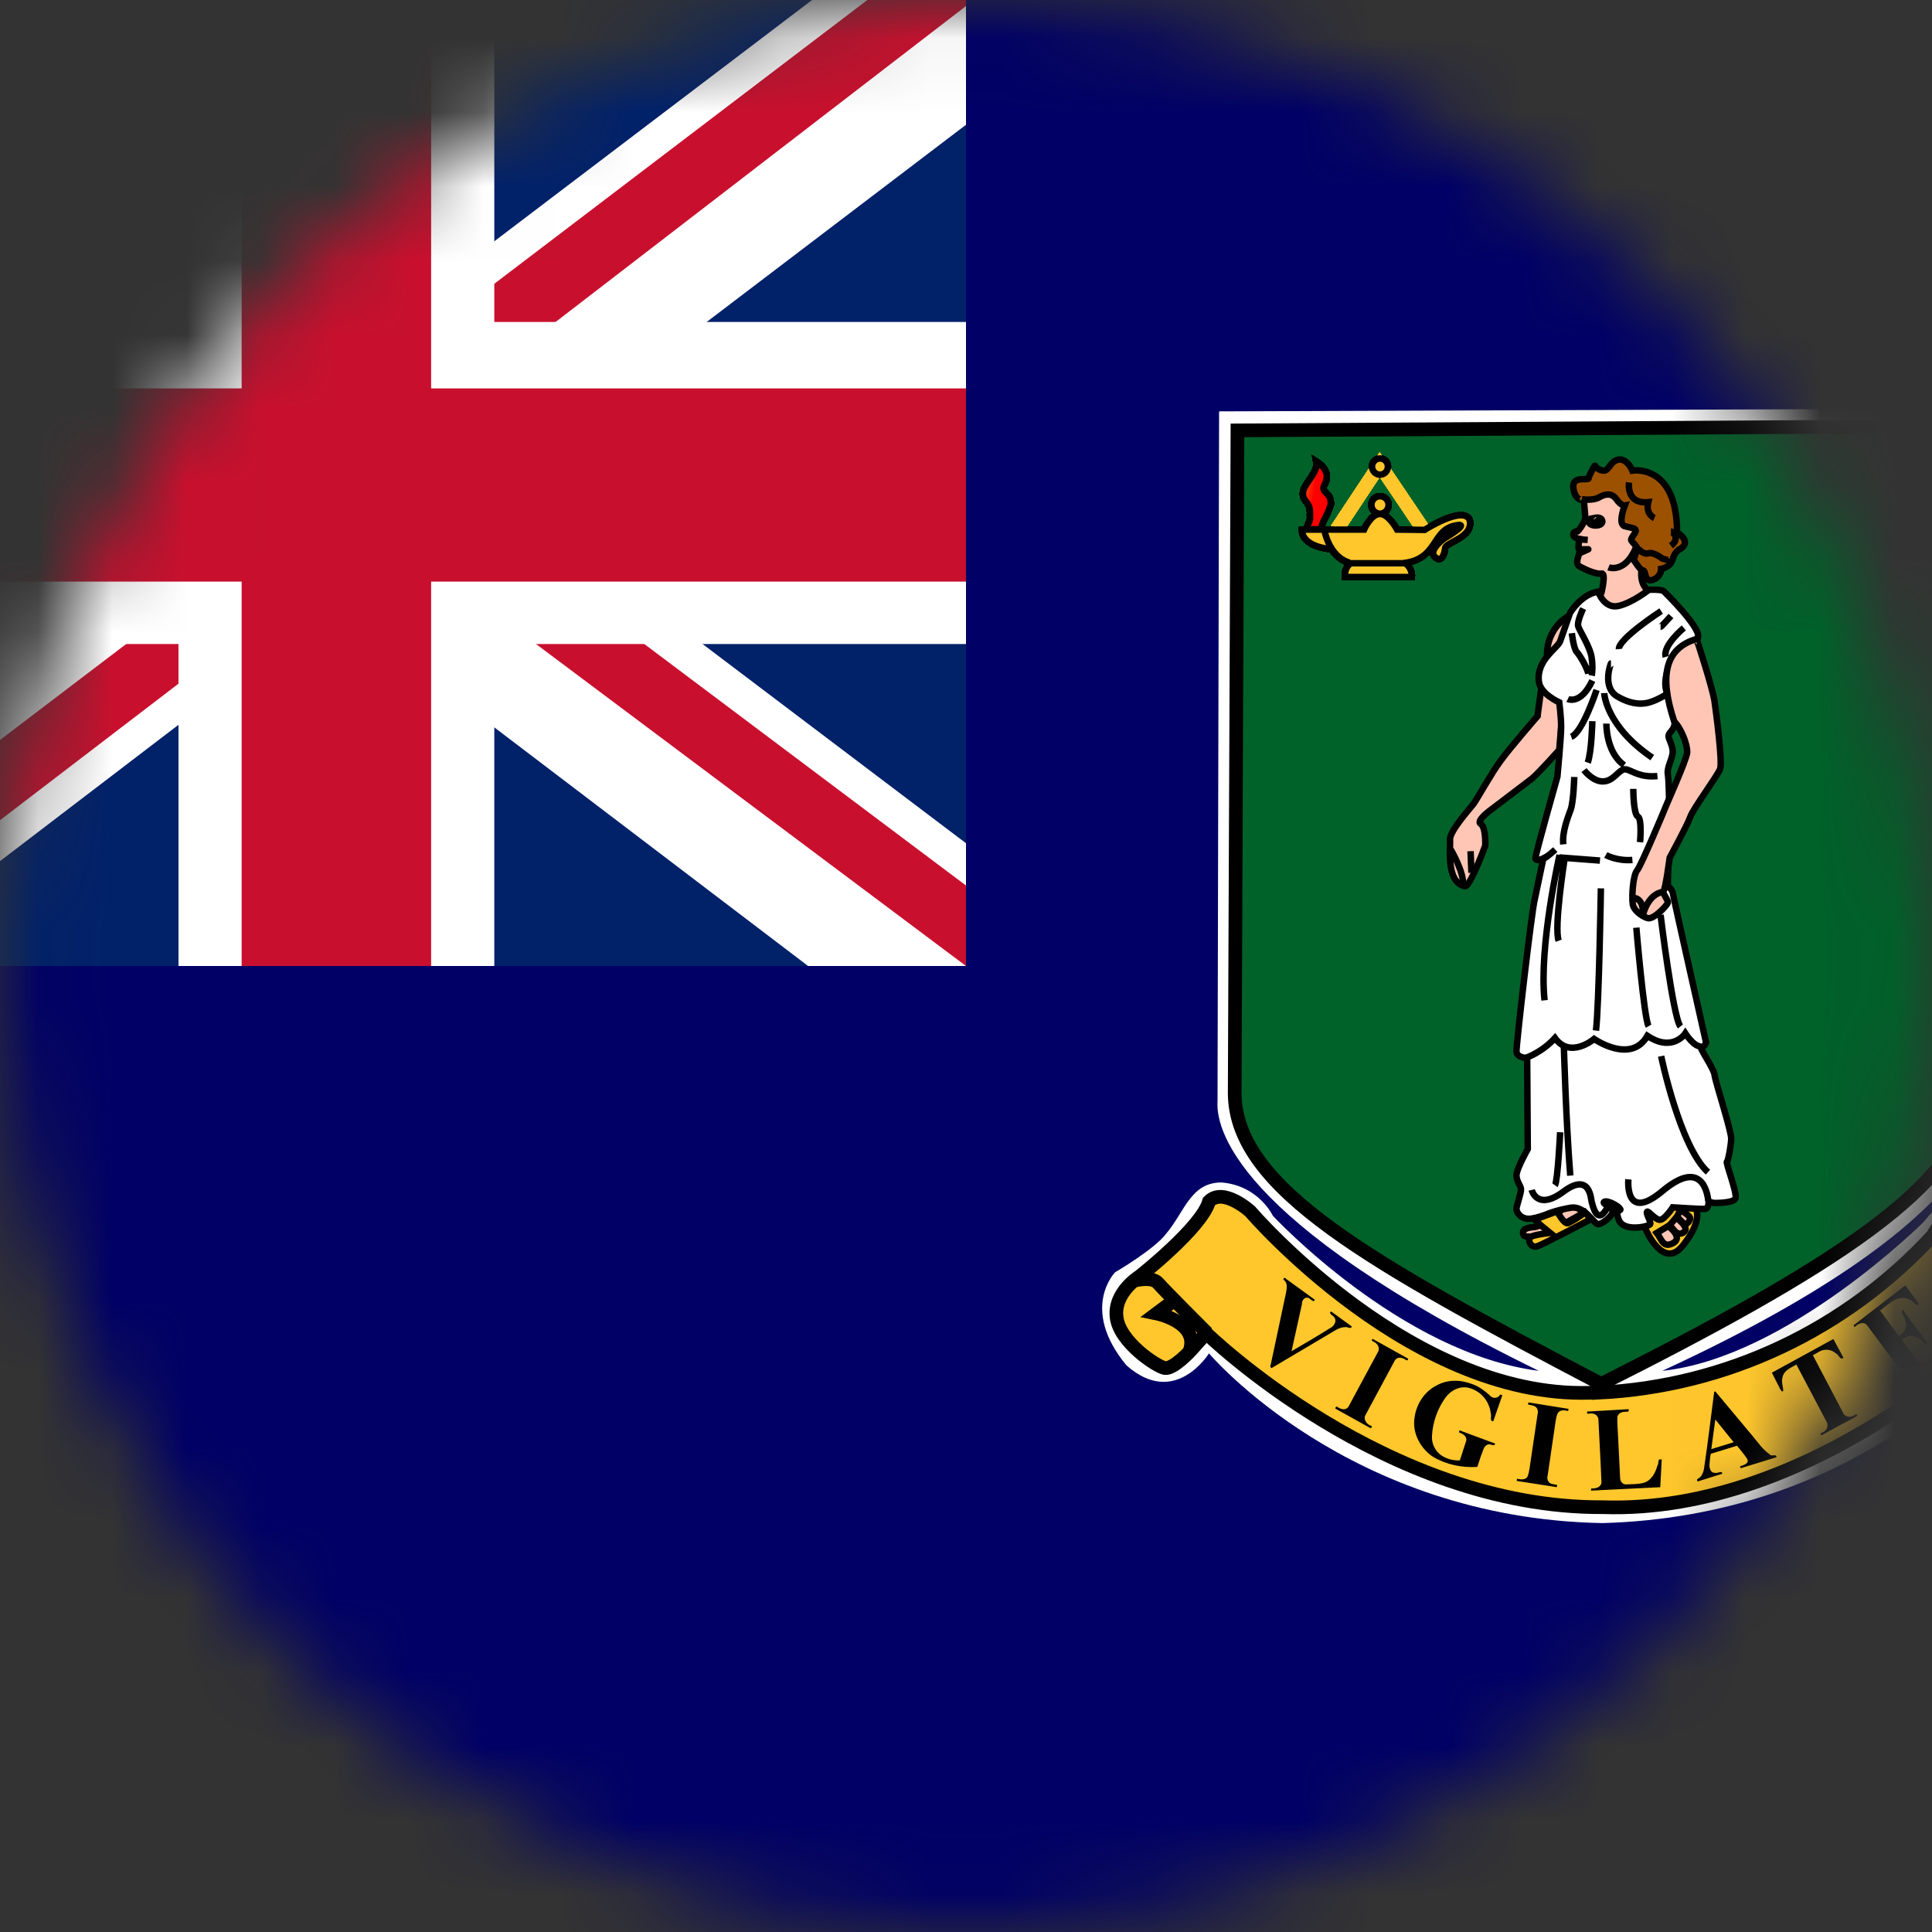 <svg width="26" height="26" viewBox="0 0 26 26" fill="none" xmlns="http://www.w3.org/2000/svg">
<rect x="0" y="0" width="26" height="26" fill="#333333" stroke="none"/>
<mask id="mask0_1_17459" style="mask-type:alpha" maskUnits="userSpaceOnUse" x="0" y="0" width="26" height="26">
<circle cx="13" cy="13" r="13" fill="#634848"/>
</mask>
<g mask="url(#mask0_1_17459)">
<g clip-path="url(#clip0_1_17459)">
<path d="M-4 0H30V26H-4V0Z" fill="#000066"/>
<path d="M-4 0H13V13H-4V0Z" fill="#012169"/>
<path d="M-2.008 0L4.473 4.902L10.928 0H13V1.679L6.625 6.527L13 11.348V13H10.875L4.5 8.152L-1.848 13H-4V11.375L2.348 6.554L-4 1.733V0H-2.008Z" fill="white"/>
<path d="M7.263 7.61L13 11.917V13L5.802 7.61H7.263ZM2.375 8.152L2.534 9.1L-2.566 13H-4L2.375 8.152ZM13 0V0.081L6.386 5.173L6.439 3.981L11.672 0H13ZM-4 0L2.348 4.767H0.755L-4 1.137V0Z" fill="#C8102E"/>
<path d="M2.402 0V13H6.652V0H2.402ZM-4 4.333V8.667H13V4.333H-4Z" fill="white"/>
<path d="M-4 5.227V7.827H13V5.227H-4ZM3.252 0V13H5.802V0H3.252Z" fill="#C8102E"/>
<path d="M16.406 5.536L26.715 5.498L26.694 14.859C26.694 14.859 27.057 16.286 22.371 18.448C24.055 18.272 25.891 16.442 25.891 16.442C25.891 16.442 26.637 15.463 27.003 16.009C27.365 16.555 27.707 16.832 27.975 17.046C28.242 17.256 28.452 17.844 28.053 18.272C27.649 18.704 27.02 18.759 26.847 18.234C26.579 18.373 24.936 20.4 21.569 20.497C18.143 20.438 16.27 18.213 16.27 18.213C16.27 18.213 15.813 18.956 15.158 18.373C14.528 17.609 15.006 17.122 15.006 17.122C15.006 17.122 15.541 16.811 15.698 16.597C15.945 16.303 16.023 15.913 16.439 15.913C16.941 15.955 17.13 16.362 17.13 16.362C17.13 16.362 18.851 18.213 20.708 18.448C16.521 16.4 16.365 15.132 16.385 14.821L16.406 5.54V5.536Z" fill="white"/>
<path d="M16.653 5.792L26.484 5.733V14.742C26.505 15.917 24.57 17.105 21.548 18.625C18.431 16.988 16.632 15.993 16.616 14.721L16.653 5.792V5.792Z" fill="#006129" stroke="black" stroke-width="0.184"/>
<path d="M17.991 7.123L18.567 6.254L19.156 7.127" stroke="#FFC72C" stroke-width="0.184"/>
<path d="M18.687 6.795C18.687 6.826 18.674 6.856 18.653 6.878C18.631 6.9 18.602 6.913 18.571 6.913C18.541 6.913 18.512 6.9 18.49 6.878C18.468 6.856 18.456 6.826 18.456 6.795C18.456 6.764 18.468 6.734 18.49 6.712C18.512 6.69 18.541 6.678 18.571 6.678C18.602 6.678 18.631 6.69 18.653 6.712C18.674 6.734 18.687 6.764 18.687 6.795V6.795Z" fill="#FFC72C" stroke="black" stroke-width="0.087"/>
<path d="M18.098 7.765H19C19 7.765 19.012 7.647 18.905 7.576C19.378 7.509 19.255 7.089 19.646 7.064C19.728 7.077 19.44 7.244 19.44 7.244C19.44 7.244 19.205 7.412 19.317 7.5C19.399 7.572 19.44 7.458 19.448 7.375C19.461 7.291 19.831 7.236 19.778 6.997C19.691 6.799 19.172 7.131 19.172 7.131L18.802 7.127C18.777 7.085 18.678 6.917 18.571 6.917C18.448 6.917 18.357 7.127 18.357 7.127H17.521C17.521 7.127 17.493 7.349 17.917 7.391C18.011 7.517 18.086 7.551 18.172 7.584C18.114 7.631 18.098 7.689 18.098 7.765V7.765ZM18.164 7.58H18.913Z" fill="#FFC72C"/>
<path d="M18.164 7.58H18.913M18.098 7.765H19C19 7.765 19.012 7.647 18.905 7.576C19.378 7.509 19.255 7.089 19.646 7.064C19.728 7.077 19.44 7.244 19.44 7.244C19.44 7.244 19.205 7.412 19.317 7.5C19.399 7.572 19.44 7.458 19.448 7.375C19.461 7.291 19.831 7.236 19.778 6.997C19.691 6.799 19.172 7.131 19.172 7.131L18.802 7.127C18.777 7.085 18.678 6.917 18.571 6.917C18.448 6.917 18.357 7.127 18.357 7.127H17.521C17.521 7.127 17.493 7.349 17.917 7.391C18.011 7.517 18.086 7.551 18.172 7.584C18.114 7.631 18.098 7.689 18.098 7.765V7.765Z" stroke="black" stroke-width="0.087"/>
<path d="M17.822 7.131C17.822 7.131 17.88 7.488 18.16 7.572Z" fill="#FFC72C"/>
<path d="M17.822 7.131C17.822 7.131 17.88 7.488 18.16 7.572" stroke="black" stroke-width="0.087"/>
<path d="M17.777 7.123C17.802 6.989 17.855 6.963 17.909 6.787C17.917 6.619 17.777 6.64 17.818 6.535C17.892 6.413 17.855 6.3 17.715 6.212C17.744 6.367 17.534 6.514 17.534 6.64C17.534 6.766 17.641 6.741 17.629 6.934C17.637 7.043 17.6 7.018 17.587 7.123H17.777Z" fill="url(#paint0_linear_1_17459)" stroke="black" stroke-width="0.087"/>
<path d="M18.678 6.279C18.678 6.308 18.667 6.336 18.647 6.356C18.627 6.377 18.6 6.388 18.571 6.388C18.543 6.388 18.516 6.377 18.496 6.356C18.476 6.336 18.464 6.308 18.464 6.279C18.464 6.25 18.476 6.222 18.496 6.202C18.516 6.181 18.543 6.17 18.571 6.17C18.6 6.17 18.627 6.181 18.647 6.202C18.667 6.222 18.678 6.25 18.678 6.279V6.279Z" fill="#FFC72C" stroke="black" stroke-width="0.087"/>
<path d="M17.991 7.123L18.567 6.254L19.156 7.127" stroke="#FFC72C" stroke-width="0.184"/>
<path d="M18.687 6.795C18.687 6.826 18.674 6.856 18.653 6.878C18.631 6.9 18.602 6.913 18.571 6.913C18.541 6.913 18.512 6.9 18.49 6.878C18.468 6.856 18.456 6.826 18.456 6.795C18.456 6.764 18.468 6.734 18.49 6.712C18.512 6.69 18.541 6.678 18.571 6.678C18.602 6.678 18.631 6.69 18.653 6.712C18.674 6.734 18.687 6.764 18.687 6.795V6.795Z" fill="#FFC72C" stroke="black" stroke-width="0.087"/>
<path d="M18.098 7.765H19C19 7.765 19.012 7.647 18.905 7.576C19.378 7.509 19.255 7.089 19.646 7.064C19.728 7.077 19.44 7.244 19.44 7.244C19.44 7.244 19.205 7.412 19.317 7.5C19.399 7.572 19.44 7.458 19.448 7.375C19.461 7.291 19.831 7.236 19.778 6.997C19.691 6.799 19.172 7.131 19.172 7.131L18.802 7.127C18.777 7.085 18.678 6.917 18.571 6.917C18.448 6.917 18.357 7.127 18.357 7.127H17.521C17.521 7.127 17.493 7.349 17.917 7.391C18.011 7.517 18.086 7.551 18.172 7.584C18.114 7.631 18.098 7.689 18.098 7.765V7.765ZM18.164 7.58H18.913Z" fill="#FFC72C"/>
<path d="M18.164 7.58H18.913M18.098 7.765H19C19 7.765 19.012 7.647 18.905 7.576C19.378 7.509 19.255 7.089 19.646 7.064C19.728 7.077 19.44 7.244 19.44 7.244C19.44 7.244 19.205 7.412 19.317 7.5C19.399 7.572 19.44 7.458 19.448 7.375C19.461 7.291 19.831 7.236 19.778 6.997C19.691 6.799 19.172 7.131 19.172 7.131L18.802 7.127C18.777 7.085 18.678 6.917 18.571 6.917C18.448 6.917 18.357 7.127 18.357 7.127H17.521C17.521 7.127 17.493 7.349 17.917 7.391C18.011 7.517 18.086 7.551 18.172 7.584C18.114 7.631 18.098 7.689 18.098 7.765V7.765Z" stroke="black" stroke-width="0.087"/>
<path d="M17.822 7.131C17.822 7.131 17.88 7.488 18.16 7.572Z" fill="#FFC72C"/>
<path d="M17.822 7.131C17.822 7.131 17.88 7.488 18.16 7.572" stroke="black" stroke-width="0.087"/>
<path d="M17.777 7.123C17.802 6.989 17.855 6.963 17.909 6.787C17.917 6.619 17.777 6.64 17.818 6.535C17.892 6.413 17.855 6.3 17.715 6.212C17.744 6.367 17.534 6.514 17.534 6.64C17.534 6.766 17.641 6.741 17.629 6.934C17.637 7.043 17.6 7.018 17.587 7.123H17.777Z" fill="url(#paint1_linear_1_17459)" stroke="black" stroke-width="0.087"/>
<path d="M18.678 6.279C18.678 6.308 18.667 6.336 18.647 6.356C18.627 6.377 18.6 6.388 18.571 6.388C18.543 6.388 18.516 6.377 18.496 6.356C18.476 6.336 18.464 6.308 18.464 6.279C18.464 6.25 18.476 6.222 18.496 6.202C18.516 6.181 18.543 6.17 18.571 6.17C18.6 6.17 18.627 6.181 18.647 6.202C18.667 6.222 18.678 6.25 18.678 6.279V6.279Z" fill="#FFC72C" stroke="black" stroke-width="0.087"/>
<path d="M17.991 7.123L18.567 6.254L19.156 7.127" stroke="#FFC72C" stroke-width="0.184"/>
<path d="M18.687 6.795C18.687 6.826 18.674 6.856 18.653 6.878C18.631 6.9 18.602 6.913 18.571 6.913C18.541 6.913 18.512 6.9 18.49 6.878C18.468 6.856 18.456 6.826 18.456 6.795C18.456 6.764 18.468 6.734 18.49 6.712C18.512 6.69 18.541 6.678 18.571 6.678C18.602 6.678 18.631 6.69 18.653 6.712C18.674 6.734 18.687 6.764 18.687 6.795V6.795Z" fill="#FFC72C" stroke="black" stroke-width="0.087"/>
<path d="M18.098 7.765H19C19 7.765 19.012 7.647 18.905 7.576C19.378 7.509 19.255 7.089 19.646 7.064C19.728 7.077 19.44 7.244 19.44 7.244C19.44 7.244 19.205 7.412 19.317 7.5C19.399 7.572 19.44 7.458 19.448 7.375C19.461 7.291 19.831 7.236 19.778 6.997C19.691 6.799 19.172 7.131 19.172 7.131L18.802 7.127C18.777 7.085 18.678 6.917 18.571 6.917C18.448 6.917 18.357 7.127 18.357 7.127H17.521C17.521 7.127 17.493 7.349 17.917 7.391C18.011 7.517 18.086 7.551 18.172 7.584C18.114 7.631 18.098 7.689 18.098 7.765V7.765ZM18.164 7.58H18.913Z" fill="#FFC72C"/>
<path d="M18.164 7.58H18.913M18.098 7.765H19C19 7.765 19.012 7.647 18.905 7.576C19.378 7.509 19.255 7.089 19.646 7.064C19.728 7.077 19.44 7.244 19.44 7.244C19.44 7.244 19.205 7.412 19.317 7.5C19.399 7.572 19.44 7.458 19.448 7.375C19.461 7.291 19.831 7.236 19.778 6.997C19.691 6.799 19.172 7.131 19.172 7.131L18.802 7.127C18.777 7.085 18.678 6.917 18.571 6.917C18.448 6.917 18.357 7.127 18.357 7.127H17.521C17.521 7.127 17.493 7.349 17.917 7.391C18.011 7.517 18.086 7.551 18.172 7.584C18.114 7.631 18.098 7.689 18.098 7.765V7.765Z" stroke="black" stroke-width="0.087"/>
<path d="M17.822 7.131C17.822 7.131 17.88 7.488 18.16 7.572Z" fill="#FFC72C"/>
<path d="M17.822 7.131C17.822 7.131 17.88 7.488 18.16 7.572" stroke="black" stroke-width="0.087"/>
<path d="M17.777 7.123C17.802 6.989 17.855 6.963 17.909 6.787C17.917 6.619 17.777 6.64 17.818 6.535C17.892 6.413 17.855 6.3 17.715 6.212C17.744 6.367 17.534 6.514 17.534 6.64C17.534 6.766 17.641 6.741 17.629 6.934C17.637 7.043 17.6 7.018 17.587 7.123H17.777Z" fill="url(#paint2_linear_1_17459)" stroke="black" stroke-width="0.087"/>
<path d="M18.678 6.279C18.678 6.308 18.667 6.336 18.647 6.356C18.627 6.377 18.6 6.388 18.571 6.388C18.543 6.388 18.516 6.377 18.496 6.356C18.476 6.336 18.464 6.308 18.464 6.279C18.464 6.25 18.476 6.222 18.496 6.202C18.516 6.181 18.543 6.17 18.571 6.17C18.6 6.17 18.627 6.181 18.647 6.202C18.667 6.222 18.678 6.25 18.678 6.279V6.279Z" fill="#FFC72C" stroke="black" stroke-width="0.087"/>
<path d="M17.991 7.123L18.567 6.254L19.156 7.127" stroke="#FFC72C" stroke-width="0.184"/>
<path d="M18.687 6.795C18.687 6.826 18.674 6.856 18.653 6.878C18.631 6.9 18.602 6.913 18.571 6.913C18.541 6.913 18.512 6.9 18.49 6.878C18.468 6.856 18.456 6.826 18.456 6.795C18.456 6.764 18.468 6.734 18.49 6.712C18.512 6.69 18.541 6.678 18.571 6.678C18.602 6.678 18.631 6.69 18.653 6.712C18.674 6.734 18.687 6.764 18.687 6.795V6.795Z" fill="#FFC72C" stroke="black" stroke-width="0.087"/>
<path d="M18.098 7.765H19C19 7.765 19.012 7.647 18.905 7.576C19.378 7.509 19.255 7.089 19.646 7.064C19.728 7.077 19.44 7.244 19.44 7.244C19.44 7.244 19.205 7.412 19.317 7.5C19.399 7.572 19.44 7.458 19.448 7.375C19.461 7.291 19.831 7.236 19.778 6.997C19.691 6.799 19.172 7.131 19.172 7.131L18.802 7.127C18.777 7.085 18.678 6.917 18.571 6.917C18.448 6.917 18.357 7.127 18.357 7.127H17.521C17.521 7.127 17.493 7.349 17.917 7.391C18.011 7.517 18.086 7.551 18.172 7.584C18.114 7.631 18.098 7.689 18.098 7.765V7.765ZM18.164 7.58H18.913Z" fill="#FFC72C"/>
<path d="M18.164 7.58H18.913M18.098 7.765H19C19 7.765 19.012 7.647 18.905 7.576C19.378 7.509 19.255 7.089 19.646 7.064C19.728 7.077 19.44 7.244 19.44 7.244C19.44 7.244 19.205 7.412 19.317 7.5C19.399 7.572 19.44 7.458 19.448 7.375C19.461 7.291 19.831 7.236 19.778 6.997C19.691 6.799 19.172 7.131 19.172 7.131L18.802 7.127C18.777 7.085 18.678 6.917 18.571 6.917C18.448 6.917 18.357 7.127 18.357 7.127H17.521C17.521 7.127 17.493 7.349 17.917 7.391C18.011 7.517 18.086 7.551 18.172 7.584C18.114 7.631 18.098 7.689 18.098 7.765V7.765Z" stroke="black" stroke-width="0.087"/>
<path d="M17.822 7.131C17.822 7.131 17.88 7.488 18.16 7.572Z" fill="#FFC72C"/>
<path d="M17.822 7.131C17.822 7.131 17.88 7.488 18.16 7.572" stroke="black" stroke-width="0.087"/>
<path d="M17.777 7.123C17.802 6.989 17.855 6.963 17.909 6.787C17.917 6.619 17.777 6.64 17.818 6.535C17.892 6.413 17.855 6.3 17.715 6.212C17.744 6.367 17.534 6.514 17.534 6.64C17.534 6.766 17.641 6.741 17.629 6.934C17.637 7.043 17.6 7.018 17.587 7.123H17.777Z" fill="url(#paint3_linear_1_17459)" stroke="black" stroke-width="0.087"/>
<path d="M18.678 6.279C18.678 6.308 18.667 6.336 18.647 6.356C18.627 6.377 18.6 6.388 18.571 6.388C18.543 6.388 18.516 6.377 18.496 6.356C18.476 6.336 18.464 6.308 18.464 6.279C18.464 6.25 18.476 6.222 18.496 6.202C18.516 6.181 18.543 6.17 18.571 6.17C18.6 6.17 18.627 6.181 18.647 6.202C18.667 6.222 18.678 6.25 18.678 6.279V6.279Z" fill="#FFC72C" stroke="black" stroke-width="0.087"/>
<path d="M17.991 7.123L18.567 6.254L19.156 7.127" stroke="#FFC72C" stroke-width="0.184"/>
<path d="M18.687 6.795C18.687 6.826 18.674 6.856 18.653 6.878C18.631 6.9 18.602 6.913 18.571 6.913C18.541 6.913 18.512 6.9 18.49 6.878C18.468 6.856 18.456 6.826 18.456 6.795C18.456 6.764 18.468 6.734 18.49 6.712C18.512 6.69 18.541 6.678 18.571 6.678C18.602 6.678 18.631 6.69 18.653 6.712C18.674 6.734 18.687 6.764 18.687 6.795V6.795Z" fill="#FFC72C" stroke="black" stroke-width="0.087"/>
<path d="M18.098 7.765H19C19 7.765 19.012 7.647 18.905 7.576C19.378 7.509 19.255 7.089 19.646 7.064C19.728 7.077 19.44 7.244 19.44 7.244C19.44 7.244 19.205 7.412 19.317 7.5C19.399 7.572 19.44 7.458 19.448 7.375C19.461 7.291 19.831 7.236 19.778 6.997C19.691 6.799 19.172 7.131 19.172 7.131L18.802 7.127C18.777 7.085 18.678 6.917 18.571 6.917C18.448 6.917 18.357 7.127 18.357 7.127H17.521C17.521 7.127 17.493 7.349 17.917 7.391C18.011 7.517 18.086 7.551 18.172 7.584C18.114 7.631 18.098 7.689 18.098 7.765V7.765ZM18.164 7.58H18.913Z" fill="#FFC72C"/>
<path d="M18.164 7.58H18.913M18.098 7.765H19C19 7.765 19.012 7.647 18.905 7.576C19.378 7.509 19.255 7.089 19.646 7.064C19.728 7.077 19.44 7.244 19.44 7.244C19.44 7.244 19.205 7.412 19.317 7.5C19.399 7.572 19.44 7.458 19.448 7.375C19.461 7.291 19.831 7.236 19.778 6.997C19.691 6.799 19.172 7.131 19.172 7.131L18.802 7.127C18.777 7.085 18.678 6.917 18.571 6.917C18.448 6.917 18.357 7.127 18.357 7.127H17.521C17.521 7.127 17.493 7.349 17.917 7.391C18.011 7.517 18.086 7.551 18.172 7.584C18.114 7.631 18.098 7.689 18.098 7.765V7.765Z" stroke="black" stroke-width="0.087"/>
<path d="M17.822 7.131C17.822 7.131 17.88 7.488 18.16 7.572Z" fill="#FFC72C"/>
<path d="M17.822 7.131C17.822 7.131 17.88 7.488 18.16 7.572" stroke="black" stroke-width="0.087"/>
<path d="M17.777 7.123C17.802 6.989 17.855 6.963 17.909 6.787C17.917 6.619 17.777 6.64 17.818 6.535C17.892 6.413 17.855 6.3 17.715 6.212C17.744 6.367 17.534 6.514 17.534 6.64C17.534 6.766 17.641 6.741 17.629 6.934C17.637 7.043 17.6 7.018 17.587 7.123H17.777Z" fill="url(#paint4_linear_1_17459)" stroke="black" stroke-width="0.087"/>
<path d="M18.678 6.279C18.678 6.308 18.667 6.336 18.647 6.356C18.627 6.377 18.6 6.388 18.571 6.388C18.543 6.388 18.516 6.377 18.496 6.356C18.476 6.336 18.464 6.308 18.464 6.279C18.464 6.25 18.476 6.222 18.496 6.202C18.516 6.181 18.543 6.17 18.571 6.17C18.6 6.17 18.627 6.181 18.647 6.202C18.667 6.222 18.678 6.25 18.678 6.279V6.279Z" fill="#FFC72C" stroke="black" stroke-width="0.087"/>
<path d="M17.991 7.123L18.567 6.254L19.156 7.127" stroke="#FFC72C" stroke-width="0.184"/>
<path d="M18.687 6.795C18.687 6.826 18.674 6.856 18.653 6.878C18.631 6.9 18.602 6.913 18.571 6.913C18.541 6.913 18.512 6.9 18.49 6.878C18.468 6.856 18.456 6.826 18.456 6.795C18.456 6.764 18.468 6.734 18.49 6.712C18.512 6.69 18.541 6.678 18.571 6.678C18.602 6.678 18.631 6.69 18.653 6.712C18.674 6.734 18.687 6.764 18.687 6.795V6.795Z" fill="#FFC72C" stroke="black" stroke-width="0.087"/>
<path d="M18.098 7.765H19C19 7.765 19.012 7.647 18.905 7.576C19.378 7.509 19.255 7.089 19.646 7.064C19.728 7.077 19.44 7.244 19.44 7.244C19.44 7.244 19.205 7.412 19.317 7.5C19.399 7.572 19.44 7.458 19.448 7.375C19.461 7.291 19.831 7.236 19.778 6.997C19.691 6.799 19.172 7.131 19.172 7.131L18.802 7.127C18.777 7.085 18.678 6.917 18.571 6.917C18.448 6.917 18.357 7.127 18.357 7.127H17.521C17.521 7.127 17.493 7.349 17.917 7.391C18.011 7.517 18.086 7.551 18.172 7.584C18.114 7.631 18.098 7.689 18.098 7.765V7.765ZM18.164 7.58H18.913Z" fill="#FFC72C"/>
<path d="M18.164 7.58H18.913M18.098 7.765H19C19 7.765 19.012 7.647 18.905 7.576C19.378 7.509 19.255 7.089 19.646 7.064C19.728 7.077 19.44 7.244 19.44 7.244C19.44 7.244 19.205 7.412 19.317 7.5C19.399 7.572 19.44 7.458 19.448 7.375C19.461 7.291 19.831 7.236 19.778 6.997C19.691 6.799 19.172 7.131 19.172 7.131L18.802 7.127C18.777 7.085 18.678 6.917 18.571 6.917C18.448 6.917 18.357 7.127 18.357 7.127H17.521C17.521 7.127 17.493 7.349 17.917 7.391C18.011 7.517 18.086 7.551 18.172 7.584C18.114 7.631 18.098 7.689 18.098 7.765V7.765Z" stroke="black" stroke-width="0.087"/>
<path d="M17.822 7.131C17.822 7.131 17.88 7.488 18.16 7.572Z" fill="#FFC72C"/>
<path d="M17.822 7.131C17.822 7.131 17.88 7.488 18.16 7.572" stroke="black" stroke-width="0.087"/>
<path d="M17.777 7.123C17.802 6.989 17.855 6.963 17.909 6.787C17.917 6.619 17.777 6.64 17.818 6.535C17.892 6.413 17.855 6.3 17.715 6.212C17.744 6.367 17.534 6.514 17.534 6.64C17.534 6.766 17.641 6.741 17.629 6.934C17.637 7.043 17.6 7.018 17.587 7.123H17.777Z" fill="url(#paint5_linear_1_17459)" stroke="black" stroke-width="0.087"/>
<path d="M18.678 6.279C18.678 6.308 18.667 6.336 18.647 6.356C18.627 6.377 18.6 6.388 18.571 6.388C18.543 6.388 18.516 6.377 18.496 6.356C18.476 6.336 18.464 6.308 18.464 6.279C18.464 6.25 18.476 6.222 18.496 6.202C18.516 6.181 18.543 6.17 18.571 6.17C18.6 6.17 18.627 6.181 18.647 6.202C18.667 6.222 18.678 6.25 18.678 6.279V6.279Z" fill="#FFC72C" stroke="black" stroke-width="0.087"/>
<path d="M17.991 7.123L18.567 6.254L19.156 7.127" stroke="#FFC72C" stroke-width="0.184"/>
<path d="M18.687 6.795C18.687 6.826 18.674 6.856 18.653 6.878C18.631 6.9 18.602 6.913 18.571 6.913C18.541 6.913 18.512 6.9 18.49 6.878C18.468 6.856 18.456 6.826 18.456 6.795C18.456 6.764 18.468 6.734 18.49 6.712C18.512 6.69 18.541 6.678 18.571 6.678C18.602 6.678 18.631 6.69 18.653 6.712C18.674 6.734 18.687 6.764 18.687 6.795V6.795Z" fill="#FFC72C" stroke="black" stroke-width="0.087"/>
<path d="M18.098 7.765H19C19 7.765 19.012 7.647 18.905 7.576C19.378 7.509 19.255 7.089 19.646 7.064C19.728 7.077 19.44 7.244 19.44 7.244C19.44 7.244 19.205 7.412 19.317 7.5C19.399 7.572 19.44 7.458 19.448 7.375C19.461 7.291 19.831 7.236 19.778 6.997C19.691 6.799 19.172 7.131 19.172 7.131L18.802 7.127C18.777 7.085 18.678 6.917 18.571 6.917C18.448 6.917 18.357 7.127 18.357 7.127H17.521C17.521 7.127 17.493 7.349 17.917 7.391C18.011 7.517 18.086 7.551 18.172 7.584C18.114 7.631 18.098 7.689 18.098 7.765V7.765ZM18.164 7.58H18.913Z" fill="#FFC72C"/>
<path d="M18.164 7.58H18.913M18.098 7.765H19C19 7.765 19.012 7.647 18.905 7.576C19.378 7.509 19.255 7.089 19.646 7.064C19.728 7.077 19.44 7.244 19.44 7.244C19.44 7.244 19.205 7.412 19.317 7.5C19.399 7.572 19.44 7.458 19.448 7.375C19.461 7.291 19.831 7.236 19.778 6.997C19.691 6.799 19.172 7.131 19.172 7.131L18.802 7.127C18.777 7.085 18.678 6.917 18.571 6.917C18.448 6.917 18.357 7.127 18.357 7.127H17.521C17.521 7.127 17.493 7.349 17.917 7.391C18.011 7.517 18.086 7.551 18.172 7.584C18.114 7.631 18.098 7.689 18.098 7.765V7.765Z" stroke="black" stroke-width="0.087"/>
<path d="M17.822 7.131C17.822 7.131 17.88 7.488 18.16 7.572Z" fill="#FFC72C"/>
<path d="M17.822 7.131C17.822 7.131 17.88 7.488 18.16 7.572" stroke="black" stroke-width="0.087"/>
<path d="M17.777 7.123C17.802 6.989 17.855 6.963 17.909 6.787C17.917 6.619 17.777 6.64 17.818 6.535C17.892 6.413 17.855 6.3 17.715 6.212C17.744 6.367 17.534 6.514 17.534 6.64C17.534 6.766 17.641 6.741 17.629 6.934C17.637 7.043 17.6 7.018 17.587 7.123H17.777Z" fill="url(#paint6_linear_1_17459)" stroke="black" stroke-width="0.087"/>
<path d="M18.678 6.279C18.678 6.308 18.667 6.336 18.647 6.356C18.627 6.377 18.6 6.388 18.571 6.388C18.543 6.388 18.516 6.377 18.496 6.356C18.476 6.336 18.464 6.308 18.464 6.279C18.464 6.25 18.476 6.222 18.496 6.202C18.516 6.181 18.543 6.17 18.571 6.17C18.6 6.17 18.627 6.181 18.647 6.202C18.667 6.222 18.678 6.25 18.678 6.279V6.279Z" fill="#FFC72C" stroke="black" stroke-width="0.087"/>
<path d="M17.991 7.123L18.567 6.254L19.156 7.127" stroke="#FFC72C" stroke-width="0.184"/>
<path d="M18.687 6.795C18.687 6.826 18.674 6.856 18.653 6.878C18.631 6.9 18.602 6.913 18.571 6.913C18.541 6.913 18.512 6.9 18.49 6.878C18.468 6.856 18.456 6.826 18.456 6.795C18.456 6.764 18.468 6.734 18.49 6.712C18.512 6.69 18.541 6.678 18.571 6.678C18.602 6.678 18.631 6.69 18.653 6.712C18.674 6.734 18.687 6.764 18.687 6.795V6.795Z" fill="#FFC72C" stroke="black" stroke-width="0.087"/>
<path d="M18.098 7.765H19C19 7.765 19.012 7.647 18.905 7.576C19.378 7.509 19.255 7.089 19.646 7.064C19.728 7.077 19.44 7.244 19.44 7.244C19.44 7.244 19.205 7.412 19.317 7.5C19.399 7.572 19.44 7.458 19.448 7.375C19.461 7.291 19.831 7.236 19.778 6.997C19.691 6.799 19.172 7.131 19.172 7.131L18.802 7.127C18.777 7.085 18.678 6.917 18.571 6.917C18.448 6.917 18.357 7.127 18.357 7.127H17.521C17.521 7.127 17.493 7.349 17.917 7.391C18.011 7.517 18.086 7.551 18.172 7.584C18.114 7.631 18.098 7.689 18.098 7.765V7.765ZM18.164 7.58H18.913Z" fill="#FFC72C"/>
<path d="M18.164 7.58H18.913M18.098 7.765H19C19 7.765 19.012 7.647 18.905 7.576C19.378 7.509 19.255 7.089 19.646 7.064C19.728 7.077 19.44 7.244 19.44 7.244C19.44 7.244 19.205 7.412 19.317 7.5C19.399 7.572 19.44 7.458 19.448 7.375C19.461 7.291 19.831 7.236 19.778 6.997C19.691 6.799 19.172 7.131 19.172 7.131L18.802 7.127C18.777 7.085 18.678 6.917 18.571 6.917C18.448 6.917 18.357 7.127 18.357 7.127H17.521C17.521 7.127 17.493 7.349 17.917 7.391C18.011 7.517 18.086 7.551 18.172 7.584C18.114 7.631 18.098 7.689 18.098 7.765V7.765Z" stroke="black" stroke-width="0.087"/>
<path d="M17.822 7.131C17.822 7.131 17.88 7.488 18.16 7.572Z" fill="#FFC72C"/>
<path d="M17.822 7.131C17.822 7.131 17.88 7.488 18.16 7.572" stroke="black" stroke-width="0.087"/>
<path d="M17.777 7.123C17.802 6.989 17.855 6.963 17.909 6.787C17.917 6.619 17.777 6.64 17.818 6.535C17.892 6.413 17.855 6.3 17.715 6.212C17.744 6.367 17.534 6.514 17.534 6.64C17.534 6.766 17.641 6.741 17.629 6.934C17.637 7.043 17.6 7.018 17.587 7.123H17.777Z" fill="url(#paint7_linear_1_17459)" stroke="black" stroke-width="0.087"/>
<path d="M18.678 6.279C18.678 6.308 18.667 6.336 18.647 6.356C18.627 6.377 18.6 6.388 18.571 6.388C18.543 6.388 18.516 6.377 18.496 6.356C18.476 6.336 18.464 6.308 18.464 6.279C18.464 6.25 18.476 6.222 18.496 6.202C18.516 6.181 18.543 6.17 18.571 6.17C18.6 6.17 18.627 6.181 18.647 6.202C18.667 6.222 18.678 6.25 18.678 6.279V6.279Z" fill="#FFC72C" stroke="black" stroke-width="0.087"/>
<path d="M17.991 7.123L18.567 6.254L19.156 7.127" stroke="#FFC72C" stroke-width="0.184"/>
<path d="M18.687 6.795C18.687 6.826 18.674 6.856 18.653 6.878C18.631 6.9 18.602 6.913 18.571 6.913C18.541 6.913 18.512 6.9 18.49 6.878C18.468 6.856 18.456 6.826 18.456 6.795C18.456 6.764 18.468 6.734 18.49 6.712C18.512 6.69 18.541 6.678 18.571 6.678C18.602 6.678 18.631 6.69 18.653 6.712C18.674 6.734 18.687 6.764 18.687 6.795V6.795Z" fill="#FFC72C" stroke="black" stroke-width="0.087"/>
<path d="M18.098 7.765H19C19 7.765 19.012 7.647 18.905 7.576C19.378 7.509 19.255 7.089 19.646 7.064C19.728 7.077 19.44 7.244 19.44 7.244C19.44 7.244 19.205 7.412 19.317 7.5C19.399 7.572 19.44 7.458 19.448 7.375C19.461 7.291 19.831 7.236 19.778 6.997C19.691 6.799 19.172 7.131 19.172 7.131L18.802 7.127C18.777 7.085 18.678 6.917 18.571 6.917C18.448 6.917 18.357 7.127 18.357 7.127H17.521C17.521 7.127 17.493 7.349 17.917 7.391C18.011 7.517 18.086 7.551 18.172 7.584C18.114 7.631 18.098 7.689 18.098 7.765V7.765ZM18.164 7.58H18.913Z" fill="#FFC72C"/>
<path d="M18.164 7.58H18.913M18.098 7.765H19C19 7.765 19.012 7.647 18.905 7.576C19.378 7.509 19.255 7.089 19.646 7.064C19.728 7.077 19.44 7.244 19.44 7.244C19.44 7.244 19.205 7.412 19.317 7.5C19.399 7.572 19.44 7.458 19.448 7.375C19.461 7.291 19.831 7.236 19.778 6.997C19.691 6.799 19.172 7.131 19.172 7.131L18.802 7.127C18.777 7.085 18.678 6.917 18.571 6.917C18.448 6.917 18.357 7.127 18.357 7.127H17.521C17.521 7.127 17.493 7.349 17.917 7.391C18.011 7.517 18.086 7.551 18.172 7.584C18.114 7.631 18.098 7.689 18.098 7.765V7.765Z" stroke="black" stroke-width="0.087"/>
<path d="M17.822 7.131C17.822 7.131 17.88 7.488 18.16 7.572Z" fill="#FFC72C"/>
<path d="M17.822 7.131C17.822 7.131 17.88 7.488 18.16 7.572" stroke="black" stroke-width="0.087"/>
<path d="M17.777 7.123C17.802 6.989 17.855 6.963 17.909 6.787C17.917 6.619 17.777 6.64 17.818 6.535C17.892 6.413 17.855 6.3 17.715 6.212C17.744 6.367 17.534 6.514 17.534 6.64C17.534 6.766 17.641 6.741 17.629 6.934C17.637 7.043 17.6 7.018 17.587 7.123H17.777Z" fill="url(#paint8_linear_1_17459)" stroke="black" stroke-width="0.087"/>
<path d="M18.678 6.279C18.678 6.308 18.667 6.336 18.647 6.356C18.627 6.377 18.6 6.388 18.571 6.388C18.543 6.388 18.516 6.377 18.496 6.356C18.476 6.336 18.464 6.308 18.464 6.279C18.464 6.25 18.476 6.222 18.496 6.202C18.516 6.181 18.543 6.17 18.571 6.17C18.6 6.17 18.627 6.181 18.647 6.202C18.667 6.222 18.678 6.25 18.678 6.279V6.279Z" fill="#FFC72C" stroke="black" stroke-width="0.087"/>
<path d="M17.991 7.123L18.567 6.254L19.156 7.127" stroke="#FFC72C" stroke-width="0.184"/>
<path d="M18.687 6.795C18.687 6.826 18.674 6.856 18.653 6.878C18.631 6.9 18.602 6.913 18.571 6.913C18.541 6.913 18.512 6.9 18.49 6.878C18.468 6.856 18.456 6.826 18.456 6.795C18.456 6.764 18.468 6.734 18.49 6.712C18.512 6.69 18.541 6.678 18.571 6.678C18.602 6.678 18.631 6.69 18.653 6.712C18.674 6.734 18.687 6.764 18.687 6.795V6.795Z" fill="#FFC72C" stroke="black" stroke-width="0.087"/>
<path d="M18.098 7.765H19C19 7.765 19.012 7.647 18.905 7.576C19.378 7.509 19.255 7.089 19.646 7.064C19.728 7.077 19.44 7.244 19.44 7.244C19.44 7.244 19.205 7.412 19.317 7.5C19.399 7.572 19.44 7.458 19.448 7.375C19.461 7.291 19.831 7.236 19.778 6.997C19.691 6.799 19.172 7.131 19.172 7.131L18.802 7.127C18.777 7.085 18.678 6.917 18.571 6.917C18.448 6.917 18.357 7.127 18.357 7.127H17.521C17.521 7.127 17.493 7.349 17.917 7.391C18.011 7.517 18.086 7.551 18.172 7.584C18.114 7.631 18.098 7.689 18.098 7.765V7.765ZM18.164 7.58H18.913Z" fill="#FFC72C"/>
<path d="M18.164 7.58H18.913M18.098 7.765H19C19 7.765 19.012 7.647 18.905 7.576C19.378 7.509 19.255 7.089 19.646 7.064C19.728 7.077 19.44 7.244 19.44 7.244C19.44 7.244 19.205 7.412 19.317 7.5C19.399 7.572 19.44 7.458 19.448 7.375C19.461 7.291 19.831 7.236 19.778 6.997C19.691 6.799 19.172 7.131 19.172 7.131L18.802 7.127C18.777 7.085 18.678 6.917 18.571 6.917C18.448 6.917 18.357 7.127 18.357 7.127H17.521C17.521 7.127 17.493 7.349 17.917 7.391C18.011 7.517 18.086 7.551 18.172 7.584C18.114 7.631 18.098 7.689 18.098 7.765V7.765Z" stroke="black" stroke-width="0.087"/>
<path d="M17.822 7.131C17.822 7.131 17.88 7.488 18.16 7.572Z" fill="#FFC72C"/>
<path d="M17.822 7.131C17.822 7.131 17.88 7.488 18.16 7.572" stroke="black" stroke-width="0.087"/>
<path d="M17.777 7.123C17.802 6.989 17.855 6.963 17.909 6.787C17.917 6.619 17.777 6.64 17.818 6.535C17.892 6.413 17.855 6.3 17.715 6.212C17.744 6.367 17.534 6.514 17.534 6.64C17.534 6.766 17.641 6.741 17.629 6.934C17.637 7.043 17.6 7.018 17.587 7.123H17.777Z" fill="url(#paint9_linear_1_17459)" stroke="black" stroke-width="0.087"/>
<path d="M18.678 6.279C18.678 6.308 18.667 6.336 18.647 6.356C18.627 6.377 18.6 6.388 18.571 6.388C18.543 6.388 18.516 6.377 18.496 6.356C18.476 6.336 18.464 6.308 18.464 6.279C18.464 6.25 18.476 6.222 18.496 6.202C18.516 6.181 18.543 6.17 18.571 6.17C18.6 6.17 18.627 6.181 18.647 6.202C18.667 6.222 18.678 6.25 18.678 6.279V6.279Z" fill="#FFC72C" stroke="black" stroke-width="0.087"/>
<path d="M17.991 7.123L18.567 6.254L19.156 7.127" stroke="#FFC72C" stroke-width="0.184"/>
<path d="M18.687 6.795C18.687 6.826 18.674 6.856 18.653 6.878C18.631 6.9 18.602 6.913 18.571 6.913C18.541 6.913 18.512 6.9 18.49 6.878C18.468 6.856 18.456 6.826 18.456 6.795C18.456 6.764 18.468 6.734 18.49 6.712C18.512 6.69 18.541 6.678 18.571 6.678C18.602 6.678 18.631 6.69 18.653 6.712C18.674 6.734 18.687 6.764 18.687 6.795V6.795Z" fill="#FFC72C" stroke="black" stroke-width="0.087"/>
<path d="M18.098 7.765H19C19 7.765 19.012 7.647 18.905 7.576C19.378 7.509 19.255 7.089 19.646 7.064C19.728 7.077 19.44 7.244 19.44 7.244C19.44 7.244 19.205 7.412 19.317 7.5C19.399 7.572 19.44 7.458 19.448 7.375C19.461 7.291 19.831 7.236 19.778 6.997C19.691 6.799 19.172 7.131 19.172 7.131L18.802 7.127C18.777 7.085 18.678 6.917 18.571 6.917C18.448 6.917 18.357 7.127 18.357 7.127H17.521C17.521 7.127 17.493 7.349 17.917 7.391C18.011 7.517 18.086 7.551 18.172 7.584C18.114 7.631 18.098 7.689 18.098 7.765V7.765ZM18.164 7.58H18.913Z" fill="#FFC72C"/>
<path d="M18.164 7.58H18.913M18.098 7.765H19C19 7.765 19.012 7.647 18.905 7.576C19.378 7.509 19.255 7.089 19.646 7.064C19.728 7.077 19.44 7.244 19.44 7.244C19.44 7.244 19.205 7.412 19.317 7.5C19.399 7.572 19.44 7.458 19.448 7.375C19.461 7.291 19.831 7.236 19.778 6.997C19.691 6.799 19.172 7.131 19.172 7.131L18.802 7.127C18.777 7.085 18.678 6.917 18.571 6.917C18.448 6.917 18.357 7.127 18.357 7.127H17.521C17.521 7.127 17.493 7.349 17.917 7.391C18.011 7.517 18.086 7.551 18.172 7.584C18.114 7.631 18.098 7.689 18.098 7.765V7.765Z" stroke="black" stroke-width="0.087"/>
<path d="M17.822 7.131C17.822 7.131 17.88 7.488 18.16 7.572Z" fill="#FFC72C"/>
<path d="M17.822 7.131C17.822 7.131 17.88 7.488 18.16 7.572" stroke="black" stroke-width="0.087"/>
<path d="M17.777 7.123C17.802 6.989 17.855 6.963 17.909 6.787C17.917 6.619 17.777 6.64 17.818 6.535C17.892 6.413 17.855 6.3 17.715 6.212C17.744 6.367 17.534 6.514 17.534 6.64C17.534 6.766 17.641 6.741 17.629 6.934C17.637 7.043 17.6 7.018 17.587 7.123H17.777Z" fill="url(#paint10_linear_1_17459)" stroke="black" stroke-width="0.087"/>
<path d="M18.678 6.279C18.678 6.308 18.667 6.336 18.647 6.356C18.627 6.377 18.6 6.388 18.571 6.388C18.543 6.388 18.516 6.377 18.496 6.356C18.476 6.336 18.464 6.308 18.464 6.279C18.464 6.25 18.476 6.222 18.496 6.202C18.516 6.181 18.543 6.17 18.571 6.17C18.6 6.17 18.627 6.181 18.647 6.202C18.667 6.222 18.678 6.25 18.678 6.279V6.279Z" fill="#FFC72C" stroke="black" stroke-width="0.087"/>
<path d="M17.991 7.123L18.567 6.254L19.156 7.127" stroke="#FFC72C" stroke-width="0.184"/>
<path d="M18.687 6.795C18.687 6.826 18.674 6.856 18.653 6.878C18.631 6.9 18.602 6.913 18.571 6.913C18.541 6.913 18.512 6.9 18.49 6.878C18.468 6.856 18.456 6.826 18.456 6.795C18.456 6.764 18.468 6.734 18.49 6.712C18.512 6.69 18.541 6.678 18.571 6.678C18.602 6.678 18.631 6.69 18.653 6.712C18.674 6.734 18.687 6.764 18.687 6.795V6.795Z" fill="#FFC72C" stroke="black" stroke-width="0.087"/>
<path d="M18.098 7.765H19C19 7.765 19.012 7.647 18.905 7.576C19.378 7.509 19.255 7.089 19.646 7.064C19.728 7.077 19.44 7.244 19.44 7.244C19.44 7.244 19.205 7.412 19.317 7.5C19.399 7.572 19.44 7.458 19.448 7.375C19.461 7.291 19.831 7.236 19.778 6.997C19.691 6.799 19.172 7.131 19.172 7.131L18.802 7.127C18.777 7.085 18.678 6.917 18.571 6.917C18.448 6.917 18.357 7.127 18.357 7.127H17.521C17.521 7.127 17.493 7.349 17.917 7.391C18.011 7.517 18.086 7.551 18.172 7.584C18.114 7.631 18.098 7.689 18.098 7.765V7.765ZM18.164 7.58H18.913Z" fill="#FFC72C"/>
<path d="M18.164 7.58H18.913M18.098 7.765H19C19 7.765 19.012 7.647 18.905 7.576C19.378 7.509 19.255 7.089 19.646 7.064C19.728 7.077 19.44 7.244 19.44 7.244C19.44 7.244 19.205 7.412 19.317 7.5C19.399 7.572 19.44 7.458 19.448 7.375C19.461 7.291 19.831 7.236 19.778 6.997C19.691 6.799 19.172 7.131 19.172 7.131L18.802 7.127C18.777 7.085 18.678 6.917 18.571 6.917C18.448 6.917 18.357 7.127 18.357 7.127H17.521C17.521 7.127 17.493 7.349 17.917 7.391C18.011 7.517 18.086 7.551 18.172 7.584C18.114 7.631 18.098 7.689 18.098 7.765V7.765Z" stroke="black" stroke-width="0.087"/>
<path d="M17.822 7.131C17.822 7.131 17.88 7.488 18.16 7.572Z" fill="#FFC72C"/>
<path d="M17.822 7.131C17.822 7.131 17.88 7.488 18.16 7.572" stroke="black" stroke-width="0.087"/>
<path d="M17.777 7.123C17.802 6.989 17.855 6.963 17.909 6.787C17.917 6.619 17.777 6.64 17.818 6.535C17.892 6.413 17.855 6.3 17.715 6.212C17.744 6.367 17.534 6.514 17.534 6.64C17.534 6.766 17.641 6.741 17.629 6.934C17.637 7.043 17.6 7.018 17.587 7.123H17.777Z" fill="url(#paint11_linear_1_17459)" stroke="black" stroke-width="0.087"/>
<path d="M18.678 6.279C18.678 6.308 18.667 6.336 18.647 6.356C18.627 6.377 18.6 6.388 18.571 6.388C18.543 6.388 18.516 6.377 18.496 6.356C18.476 6.336 18.464 6.308 18.464 6.279C18.464 6.25 18.476 6.222 18.496 6.202C18.516 6.181 18.543 6.17 18.571 6.17C18.6 6.17 18.627 6.181 18.647 6.202C18.667 6.222 18.678 6.25 18.678 6.279V6.279Z" fill="#FFC72C" stroke="black" stroke-width="0.087"/>
<path d="M22.149 16.547C22.149 16.547 22.384 17.101 22.651 16.757C22.919 16.421 22.824 16.274 22.824 16.274L22.223 15.942L22.046 16.32L22.149 16.547V16.547Z" fill="#FFC72C" stroke="black" stroke-width="0.087"/>
<path d="M22.668 16.476C22.668 16.476 22.709 16.48 22.738 16.421C22.771 16.362 22.668 16.337 22.618 16.27L22.569 16.375L22.668 16.476ZM21.309 16.324L20.782 16.618C20.782 16.618 20.519 16.673 20.502 16.618C20.482 16.568 20.506 16.522 20.646 16.513C20.782 16.509 21.153 16.161 21.153 16.161L21.309 16.329V16.324ZM21.317 6.758L21.334 6.951C21.342 7.018 21.231 7.161 21.227 7.152C21.219 7.144 21.165 7.161 21.173 7.198C21.177 7.24 21.256 7.253 21.256 7.253C21.256 7.253 21.227 7.392 21.256 7.4C21.289 7.404 21.173 7.576 21.256 7.622C21.342 7.669 21.486 7.732 21.552 7.719C21.618 7.702 21.552 7.975 21.552 7.975L21.367 8.374L22.371 8.269L22.166 7.933C22.166 7.933 22.067 7.862 22.091 7.669C22.12 7.48 22.079 6.607 22.079 6.607L21.363 6.506L21.317 6.758V6.758ZM21.132 8.277C21.132 8.277 20.807 8.428 20.819 8.84C20.737 9.239 20.692 9.637 20.692 9.637C20.692 9.637 20.305 10.082 20.189 10.246C20.07 10.406 19.893 10.729 19.831 10.817C19.765 10.901 19.51 11.186 19.514 11.296C19.522 11.4 19.456 11.875 19.712 11.925C19.778 11.954 19.988 11.38 19.988 11.38C19.988 11.38 20 11.136 19.926 11.086C19.856 11.044 20.082 10.884 20.082 10.884L20.617 10.477C20.716 10.393 20.984 10.091 20.984 10.091L21.132 8.277V8.277Z" fill="#FFC6B5" stroke="black" stroke-width="0.087"/>
<path d="M21.507 7.962C21.507 7.962 21.589 8.197 21.779 8.155C21.968 8.113 22.19 7.937 22.19 7.937C22.19 7.937 22.367 7.928 22.392 7.958C22.417 7.983 22.869 8.428 22.853 8.566C22.841 8.709 22.647 8.667 22.573 8.759C22.503 8.852 22.384 9.087 22.417 9.263C22.45 9.431 22.548 9.658 22.536 9.746C22.524 9.83 22.454 9.859 22.454 9.905C22.454 9.947 22.511 10.031 22.511 10.115C22.511 10.203 22.429 10.329 22.445 10.418C22.458 10.502 22.462 10.753 22.462 10.753L22.445 11.929C22.445 11.929 22.511 11.966 22.515 12.034C22.524 12.097 22.96 14.032 22.96 14.032C22.96 14.032 22.939 14.095 22.894 14.086C22.849 14.078 23.071 14.384 23.075 14.473C23.084 14.556 23.306 15.237 23.298 15.329C23.294 15.421 23.256 15.631 23.24 15.635C23.22 15.644 23.384 16.064 23.355 16.127C23.331 16.194 23.067 16.189 23.067 16.189L22.993 16.173C22.993 16.173 22.997 16.261 22.948 16.269C22.894 16.273 22.511 16.248 22.511 16.248C22.511 16.248 22.4 16.42 22.334 16.416C22.268 16.408 22.182 16.29 22.166 16.307C22.145 16.328 22.223 16.441 22.207 16.475C22.182 16.509 21.853 16.58 21.787 16.42C21.721 16.261 21.828 16.303 21.803 16.269C21.787 16.236 21.639 16.148 21.589 16.173C21.548 16.202 21.709 16.24 21.7 16.307C21.696 16.374 21.556 16.475 21.507 16.475C21.453 16.475 21.33 16.227 21.145 16.252C20.963 16.282 20.848 16.328 20.848 16.328C20.848 16.328 20.63 16.42 20.539 16.399C20.449 16.383 20.408 16.307 20.408 16.269C20.408 16.227 20.473 16.055 20.469 16C20.461 15.95 20.408 15.896 20.408 15.816C20.408 15.732 20.56 15.463 20.56 15.463L20.552 14.238C20.552 14.238 20.416 14.238 20.408 14.153C20.403 14.07 20.617 12.218 20.655 12.097L20.77 11.551C20.77 11.551 20.671 11.601 20.663 11.551C20.659 11.509 20.959 10.451 20.959 10.451C20.959 10.451 21.009 9.922 21.009 9.784C21.009 9.645 20.984 9.452 20.984 9.452C20.984 9.452 20.716 9.335 20.708 9.158C20.683 8.877 20.963 8.722 20.996 8.629L21.128 8.251C21.128 8.251 21.272 8 21.507 7.962V7.962Z" fill="white" stroke="black" stroke-width="0.087"/>
<path d="M21.408 16.408C21.408 16.408 20.774 16.744 20.683 16.773C20.593 16.798 20.535 16.66 20.626 16.634C20.716 16.605 20.86 16.592 20.86 16.592C20.86 16.592 20.646 16.42 20.655 16.412L20.951 16.303C20.959 16.303 21.042 16.471 21.099 16.462C21.181 16.422 21.258 16.372 21.33 16.315L21.408 16.408V16.408Z" fill="#FFC72C" stroke="black" stroke-width="0.087"/>
<path d="M22.297 16.592C22.359 16.672 22.38 16.806 22.52 16.727C22.655 16.647 22.45 16.5 22.45 16.5L22.297 16.592Z" fill="#FFC6B5" stroke="black" stroke-width="0.087"/>
<path d="M22.548 16.579C22.548 16.579 22.614 16.634 22.672 16.571C22.73 16.512 22.557 16.386 22.557 16.386L22.47 16.487L22.548 16.579ZM22.828 8.6C22.837 8.6 23.043 9.254 23.071 9.422C23.096 9.59 23.182 10.254 23.149 10.346C23.117 10.438 22.783 10.883 22.746 10.996C22.705 11.11 22.47 11.542 22.47 11.542C22.47 11.542 22.413 11.97 22.388 11.987C22.359 12.008 22.454 12.113 22.445 12.147C22.433 12.189 22.256 12.373 22.178 12.357C22.096 12.336 21.972 12.243 21.972 12.155C21.96 12.071 21.972 11.781 22.034 11.71C22.091 11.635 22.4 10.9 22.417 10.854C22.437 10.803 22.697 10.224 22.705 10.128C22.713 10.027 22.622 9.796 22.532 9.712C22.326 9.095 22.408 8.726 22.828 8.6V8.6Z" fill="#FFC6B5" stroke="black" stroke-width="0.087"/>
<path d="M21.293 6.72C21.293 6.72 21.441 6.74 21.519 6.694C21.597 6.648 21.688 6.627 21.754 6.72C21.82 6.812 21.865 6.803 21.865 6.803C21.865 6.803 21.766 7.055 21.865 7.081C21.96 7.106 22.009 7.106 22.013 7.139C22.021 7.173 21.931 7.244 21.956 7.278C21.98 7.311 22.026 7.349 22.034 7.379C22.038 7.404 21.976 7.517 21.993 7.546C22.013 7.572 22.075 7.677 22.112 7.677C22.153 7.677 22.124 7.845 22.244 7.803C22.359 7.761 22.355 7.656 22.355 7.656C22.355 7.656 22.478 7.639 22.511 7.525C22.54 7.412 22.618 7.383 22.618 7.383C22.618 7.383 22.775 7.299 22.569 7.164C22.569 6.233 21.968 6.333 21.968 6.333C21.968 6.333 21.898 6.165 21.779 6.186C21.663 6.207 21.655 6.346 21.573 6.333C21.486 6.321 21.466 6.262 21.462 6.266C21.453 6.275 21.379 6.409 21.379 6.438C21.379 6.472 21.153 6.396 21.173 6.564C21.194 6.74 21.305 6.732 21.297 6.72H21.293Z" fill="#9C5100" stroke="black" stroke-width="0.087"/>
<path d="M22.355 8.223C22.355 8.223 21.774 8.601 21.787 8.735M22.487 8.29C22.487 8.29 22.355 8.437 22.347 8.437M22.66 8.45C22.66 8.45 22.371 8.689 22.417 8.84M21.305 8.189C21.305 8.189 21.219 8.37 21.239 8.429C21.256 8.487 21.404 8.714 21.42 8.853C21.441 8.995 21.42 9.092 21.42 9.092M21.153 8.521C21.153 8.521 21.177 8.731 21.219 8.773C21.26 8.815 21.363 8.995 21.375 9.067M21.099 9.407C21.099 9.407 21.272 9.491 21.429 9.159M21.68 8.928C21.676 8.928 21.556 9.251 21.766 9.373C21.972 9.495 22.133 9.478 22.219 9.445C22.314 9.415 22.413 9.352 22.413 9.352M21.589 9.327C21.589 9.327 21.602 9.764 22.235 10.196M21.618 9.738C21.618 9.738 21.61 10.125 21.857 10.297M21.486 9.285C21.486 9.285 21.297 9.86 21.145 9.915M21.429 9.705C21.429 9.705 21.42 10.116 21.367 10.263M21.317 10.364C21.317 10.364 21.445 10.532 21.589 10.515C21.733 10.502 21.795 10.33 21.89 10.355C21.988 10.385 22.079 10.465 22.305 10.444M21.98 10.616C21.98 10.616 21.98 10.956 22.042 10.989C22.1 11.023 22.071 11.334 22.071 11.334M21.186 10.456C21.186 10.456 21.177 10.775 21.14 10.889C21.099 11.002 21.021 11.195 21.038 11.363M20.786 11.548C20.819 11.535 20.93 11.434 20.93 11.434M20.988 11.506C20.988 11.506 20.708 12.731 20.786 13.462M21.054 11.569C21.054 11.569 20.91 12.484 20.976 12.66M20.984 11.539L21.532 11.581M21.61 11.506C21.61 11.506 21.758 11.59 21.968 11.573M21.544 11.955C21.544 11.955 21.519 13.521 21.478 13.869M22.347 12.312C22.347 12.312 22.515 13.688 22.614 13.814M22.021 12.484C22.021 12.484 22.124 13.701 22.186 13.81M20.539 14.234C20.539 14.234 20.745 14.167 20.926 13.97C21.132 14.255 21.453 13.982 21.453 13.982C21.453 13.982 21.947 14.327 22.17 13.94C22.511 14.167 22.68 13.907 22.68 13.907C22.68 13.907 22.804 14.1 22.894 14.079M22.355 14.213C22.355 14.213 22.606 15.431 22.985 15.775" stroke="black" stroke-width="0.087"/>
<path d="M21.046 14.087C21.046 14.087 21.075 15.103 21.132 15.821M20.996 15.237C20.996 15.237 20.963 15.9 20.926 15.951M20.613 16.014C20.613 16.014 20.683 16.303 21.042 16.035C21.4 15.77 21.408 16.135 21.42 16.173C21.433 16.215 21.49 16.501 21.626 16.261M21.914 15.871C21.914 15.871 21.857 16.459 22.371 16.03C22.886 15.598 22.973 16.022 22.989 16.156M21.923 6.493C21.923 6.493 21.877 6.787 22.182 6.758C22.141 6.921 22.264 6.972 22.264 6.972M22.487 7.152C22.495 7.152 22.627 7.236 22.487 7.345M22.046 7.383C22.046 7.383 22.112 7.467 22.182 7.446C22.256 7.425 22.371 7.517 22.371 7.517C22.371 7.517 22.47 7.551 22.483 7.53M21.647 7.635C21.647 7.635 21.869 7.723 22.017 7.366M21.239 7.257L21.367 7.266M19.79 11.455L19.802 11.745M19.522 11.43C19.522 11.43 19.708 11.745 19.687 11.908" stroke="black" stroke-width="0.087"/>
<path d="M21.256 7.392H21.375L21.272 7.438M21.98 12.085C21.98 12.085 22.116 12.068 22.112 12.303C22.198 12.009 22.375 12.005 22.375 12.005" stroke="black" stroke-width="0.087" stroke-linejoin="round"/>
<path d="M21.42 7.017C21.441 7.017 21.511 6.992 21.523 7.013C21.54 7.03 21.445 7.047 21.42 7.017Z" stroke="black" stroke-width="0.165" stroke-linejoin="round"/>
<path d="M21.511 18.742C23.23 18.659 24.848 17.896 26.023 16.614C26.007 16.597 26.39 16.052 26.694 16.127C26.999 16.207 27.439 17.122 27.975 17.319C28.242 17.747 27.901 18.138 27.785 18.213C27.67 18.293 27.151 18.507 27.077 18.197C26.999 17.882 26.847 17.945 26.847 17.945C26.847 17.945 24.397 20.38 21.569 20.283C18.645 20.3 16.233 17.941 16.233 17.941L16.023 18.176C16.023 18.176 15.792 18.427 15.677 18.411C15.562 18.39 15.064 18.058 15.027 17.727C14.985 17.395 15.331 17.181 15.331 17.181C15.331 17.181 16.175 16.517 16.27 16.169C16.463 15.972 16.826 16.303 16.826 16.303C16.826 16.303 19.045 18.898 21.511 18.738V18.742Z" fill="#FFC72C" stroke="black" stroke-width="0.184"/>
<path d="M15.278 17.232C15.278 17.232 15.504 17.173 15.586 17.269C15.669 17.366 16.245 17.941 16.245 17.941" stroke="black" stroke-width="0.184"/>
<path d="M15.796 17.504L15.566 17.676C15.566 17.676 16.142 17.793 16.011 18.179M27.769 17.214C27.769 17.214 27.658 17.151 27.481 17.285C27.299 17.424 26.851 17.936 26.851 17.936" stroke="black" stroke-width="0.184"/>
<path d="M18.193 17.852C18.176 17.894 18.135 17.852 18.102 17.86C18.02 17.86 17.946 17.919 17.872 17.961L17.114 18.41C17.089 18.402 17.093 18.381 17.102 18.36L17.307 17.395C17.316 17.34 17.332 17.268 17.279 17.227C17.258 17.21 17.291 17.18 17.307 17.21L17.694 17.491C17.682 17.529 17.657 17.499 17.637 17.487C17.583 17.432 17.517 17.483 17.521 17.55L17.381 18.184C17.555 18.083 17.727 17.982 17.9 17.873C17.958 17.848 18.003 17.764 17.942 17.713C17.917 17.697 17.876 17.659 17.917 17.651L18.193 17.852V17.852ZM18.464 19.195C18.456 19.221 18.444 19.225 18.423 19.208L17.97 18.956C17.974 18.927 17.987 18.922 18.007 18.939C18.049 18.969 18.114 18.981 18.147 18.931L18.312 18.624L18.543 18.196C18.576 18.142 18.538 18.079 18.489 18.058C18.473 18.049 18.448 18.041 18.468 18.024C18.477 18.012 18.501 18.037 18.514 18.041L18.95 18.284C18.946 18.31 18.934 18.314 18.913 18.297C18.872 18.268 18.806 18.255 18.773 18.305L18.608 18.612L18.378 19.04C18.345 19.09 18.382 19.157 18.431 19.178L18.464 19.195ZM20.218 18.776L20.095 19.128C20.041 19.124 20.078 19.057 20.062 19.023C20.054 18.943 20.022 18.867 19.97 18.805C19.919 18.744 19.85 18.7 19.773 18.679C19.65 18.645 19.526 18.708 19.452 18.809C19.345 18.959 19.282 19.136 19.271 19.321C19.267 19.374 19.278 19.427 19.301 19.474C19.324 19.521 19.359 19.561 19.403 19.59C19.476 19.636 19.561 19.658 19.646 19.653L19.732 19.388C19.745 19.33 19.683 19.292 19.638 19.279C19.629 19.262 19.646 19.237 19.666 19.258L20.119 19.426C20.119 19.481 20.053 19.418 20.016 19.443C19.963 19.464 19.959 19.531 19.934 19.581L19.881 19.741C19.675 19.754 19.469 19.712 19.288 19.607C19.119 19.498 19 19.284 19.037 19.074C19.061 18.893 19.172 18.725 19.333 18.645C19.481 18.561 19.662 18.566 19.819 18.629C19.901 18.658 19.975 18.713 20.041 18.771C20.082 18.826 20.156 18.826 20.189 18.767L20.218 18.776M20.955 19.985C20.955 20.001 20.955 20.022 20.93 20.01L20.412 19.93C20.412 19.909 20.412 19.892 20.436 19.905C20.477 19.913 20.543 19.913 20.56 19.863C20.585 19.791 20.589 19.716 20.601 19.645L20.692 19.032C20.704 18.99 20.692 18.939 20.646 18.922C20.617 18.91 20.593 18.91 20.564 18.901C20.564 18.885 20.564 18.868 20.589 18.876L21.108 18.96C21.108 18.977 21.108 18.994 21.083 18.985C21.042 18.973 20.98 18.977 20.959 19.027C20.934 19.095 20.93 19.17 20.918 19.241L20.828 19.854C20.815 19.896 20.828 19.951 20.877 19.968L20.959 19.985H20.955ZM22.363 19.64L22.343 20.014L21.412 20.06C21.408 20.039 21.412 20.026 21.437 20.031C21.482 20.031 21.544 20.01 21.552 19.955L21.54 19.678L21.511 19.116C21.515 19.061 21.47 19.019 21.416 19.023C21.4 19.015 21.355 19.04 21.359 19.011C21.35 18.985 21.387 18.998 21.4 18.994L21.919 18.964C21.919 18.99 21.919 19.002 21.89 18.998C21.844 18.998 21.783 19.006 21.766 19.065C21.762 19.145 21.77 19.225 21.774 19.305L21.803 19.892C21.803 19.938 21.844 19.985 21.894 19.976C21.968 19.972 22.046 19.976 22.12 19.955C22.223 19.926 22.277 19.821 22.305 19.724C22.326 19.699 22.305 19.632 22.347 19.64H22.363M23.084 18.725C23.059 18.725 23.071 18.759 23.063 18.776C23.022 19.09 22.985 19.405 22.939 19.716C22.931 19.787 22.915 19.867 22.849 19.901C22.824 19.913 22.845 19.951 22.869 19.93L23.178 19.833C23.174 19.783 23.112 19.833 23.079 19.821C23.009 19.821 22.997 19.733 23.009 19.678C23.009 19.636 23.018 19.602 23.022 19.565L23.376 19.456C23.421 19.514 23.471 19.569 23.512 19.632C23.545 19.691 23.471 19.716 23.43 19.728C23.405 19.728 23.421 19.77 23.442 19.754L23.907 19.611C23.907 19.556 23.841 19.611 23.812 19.569C23.722 19.506 23.66 19.414 23.59 19.33L23.084 18.725V18.725ZM23.084 19.103L23.331 19.409L23.03 19.502L23.084 19.103ZM24.673 18.02L24.809 18.272C24.767 18.314 24.743 18.226 24.706 18.213C24.675 18.186 24.637 18.169 24.596 18.165C24.555 18.161 24.514 18.171 24.479 18.192L24.397 18.238L24.8 19.006C24.821 19.069 24.899 19.082 24.953 19.048C24.969 19.032 24.99 19.023 24.994 19.053C24.928 19.095 24.85 19.132 24.78 19.17L24.512 19.317C24.492 19.296 24.504 19.284 24.529 19.275C24.543 19.27 24.556 19.261 24.567 19.25C24.578 19.238 24.585 19.224 24.59 19.209C24.594 19.194 24.595 19.178 24.592 19.163C24.59 19.147 24.583 19.132 24.574 19.12L24.175 18.364C24.101 18.406 24.01 18.44 23.989 18.532C23.969 18.595 23.998 18.666 23.998 18.717C23.977 18.742 23.969 18.708 23.956 18.692L23.845 18.473L24.673 18.02V18.02ZM25.303 17.638L25.558 17.986C25.616 17.944 25.665 17.877 25.648 17.802C25.657 17.743 25.574 17.676 25.603 17.634C25.62 17.625 25.632 17.667 25.644 17.68L25.941 18.079C25.9 18.121 25.875 18.032 25.834 18.02C25.776 17.978 25.698 17.957 25.636 18.003C25.591 18.02 25.595 18.045 25.624 18.075C25.69 18.163 25.756 18.259 25.83 18.347C25.871 18.389 25.928 18.347 25.965 18.314C26.064 18.247 26.151 18.137 26.147 18.012C26.155 17.953 26.118 17.894 26.118 17.844C26.143 17.814 26.147 17.86 26.159 17.877L26.299 18.129L25.574 18.687C25.546 18.666 25.574 18.65 25.595 18.637C25.661 18.595 25.64 18.507 25.595 18.461L25.126 17.835C25.084 17.781 25.01 17.81 24.973 17.848C24.953 17.873 24.932 17.827 24.961 17.823L25.64 17.298L25.826 17.55C25.784 17.592 25.743 17.495 25.698 17.491C25.607 17.441 25.5 17.478 25.426 17.541L25.299 17.638" fill="black"/>
</g>
</g>
<defs>
<linearGradient id="paint0_linear_1_17459" x1="17.649" y1="6.867" x2="17.181" y2="6.799" gradientUnits="userSpaceOnUse">
<stop stop-color="#FF0000"/>
<stop offset="1" stop-color="#FFFF00"/>
</linearGradient>
<linearGradient id="paint1_linear_1_17459" x1="17.649" y1="6.867" x2="17.181" y2="6.799" gradientUnits="userSpaceOnUse">
<stop stop-color="#FF0000"/>
<stop offset="1" stop-color="#FFFF00"/>
</linearGradient>
<linearGradient id="paint2_linear_1_17459" x1="17.649" y1="6.867" x2="17.181" y2="6.799" gradientUnits="userSpaceOnUse">
<stop stop-color="#FF0000"/>
<stop offset="1" stop-color="#FFFF00"/>
</linearGradient>
<linearGradient id="paint3_linear_1_17459" x1="17.649" y1="6.867" x2="17.181" y2="6.799" gradientUnits="userSpaceOnUse">
<stop stop-color="#FF0000"/>
<stop offset="1" stop-color="#FFFF00"/>
</linearGradient>
<linearGradient id="paint4_linear_1_17459" x1="17.649" y1="6.867" x2="17.181" y2="6.799" gradientUnits="userSpaceOnUse">
<stop stop-color="#FF0000"/>
<stop offset="1" stop-color="#FFFF00"/>
</linearGradient>
<linearGradient id="paint5_linear_1_17459" x1="17.649" y1="6.867" x2="17.181" y2="6.799" gradientUnits="userSpaceOnUse">
<stop stop-color="#FF0000"/>
<stop offset="1" stop-color="#FFFF00"/>
</linearGradient>
<linearGradient id="paint6_linear_1_17459" x1="17.649" y1="6.867" x2="17.181" y2="6.799" gradientUnits="userSpaceOnUse">
<stop stop-color="#FF0000"/>
<stop offset="1" stop-color="#FFFF00"/>
</linearGradient>
<linearGradient id="paint7_linear_1_17459" x1="17.649" y1="6.867" x2="17.181" y2="6.799" gradientUnits="userSpaceOnUse">
<stop stop-color="#FF0000"/>
<stop offset="1" stop-color="#FFFF00"/>
</linearGradient>
<linearGradient id="paint8_linear_1_17459" x1="17.649" y1="6.867" x2="17.181" y2="6.799" gradientUnits="userSpaceOnUse">
<stop stop-color="#FF0000"/>
<stop offset="1" stop-color="#FFFF00"/>
</linearGradient>
<linearGradient id="paint9_linear_1_17459" x1="17.649" y1="6.867" x2="17.181" y2="6.799" gradientUnits="userSpaceOnUse">
<stop stop-color="#FF0000"/>
<stop offset="1" stop-color="#FFFF00"/>
</linearGradient>
<linearGradient id="paint10_linear_1_17459" x1="17.649" y1="6.867" x2="17.181" y2="6.799" gradientUnits="userSpaceOnUse">
<stop stop-color="#FF0000"/>
<stop offset="1" stop-color="#FFFF00"/>
</linearGradient>
<linearGradient id="paint11_linear_1_17459" x1="17.649" y1="6.867" x2="17.181" y2="6.799" gradientUnits="userSpaceOnUse">
<stop stop-color="#FF0000"/>
<stop offset="1" stop-color="#FFFF00"/>
</linearGradient>
<clipPath id="clip0_1_17459">
<rect width="34" height="26" fill="white" transform="translate(-4)"/>
</clipPath>
</defs>
</svg>
